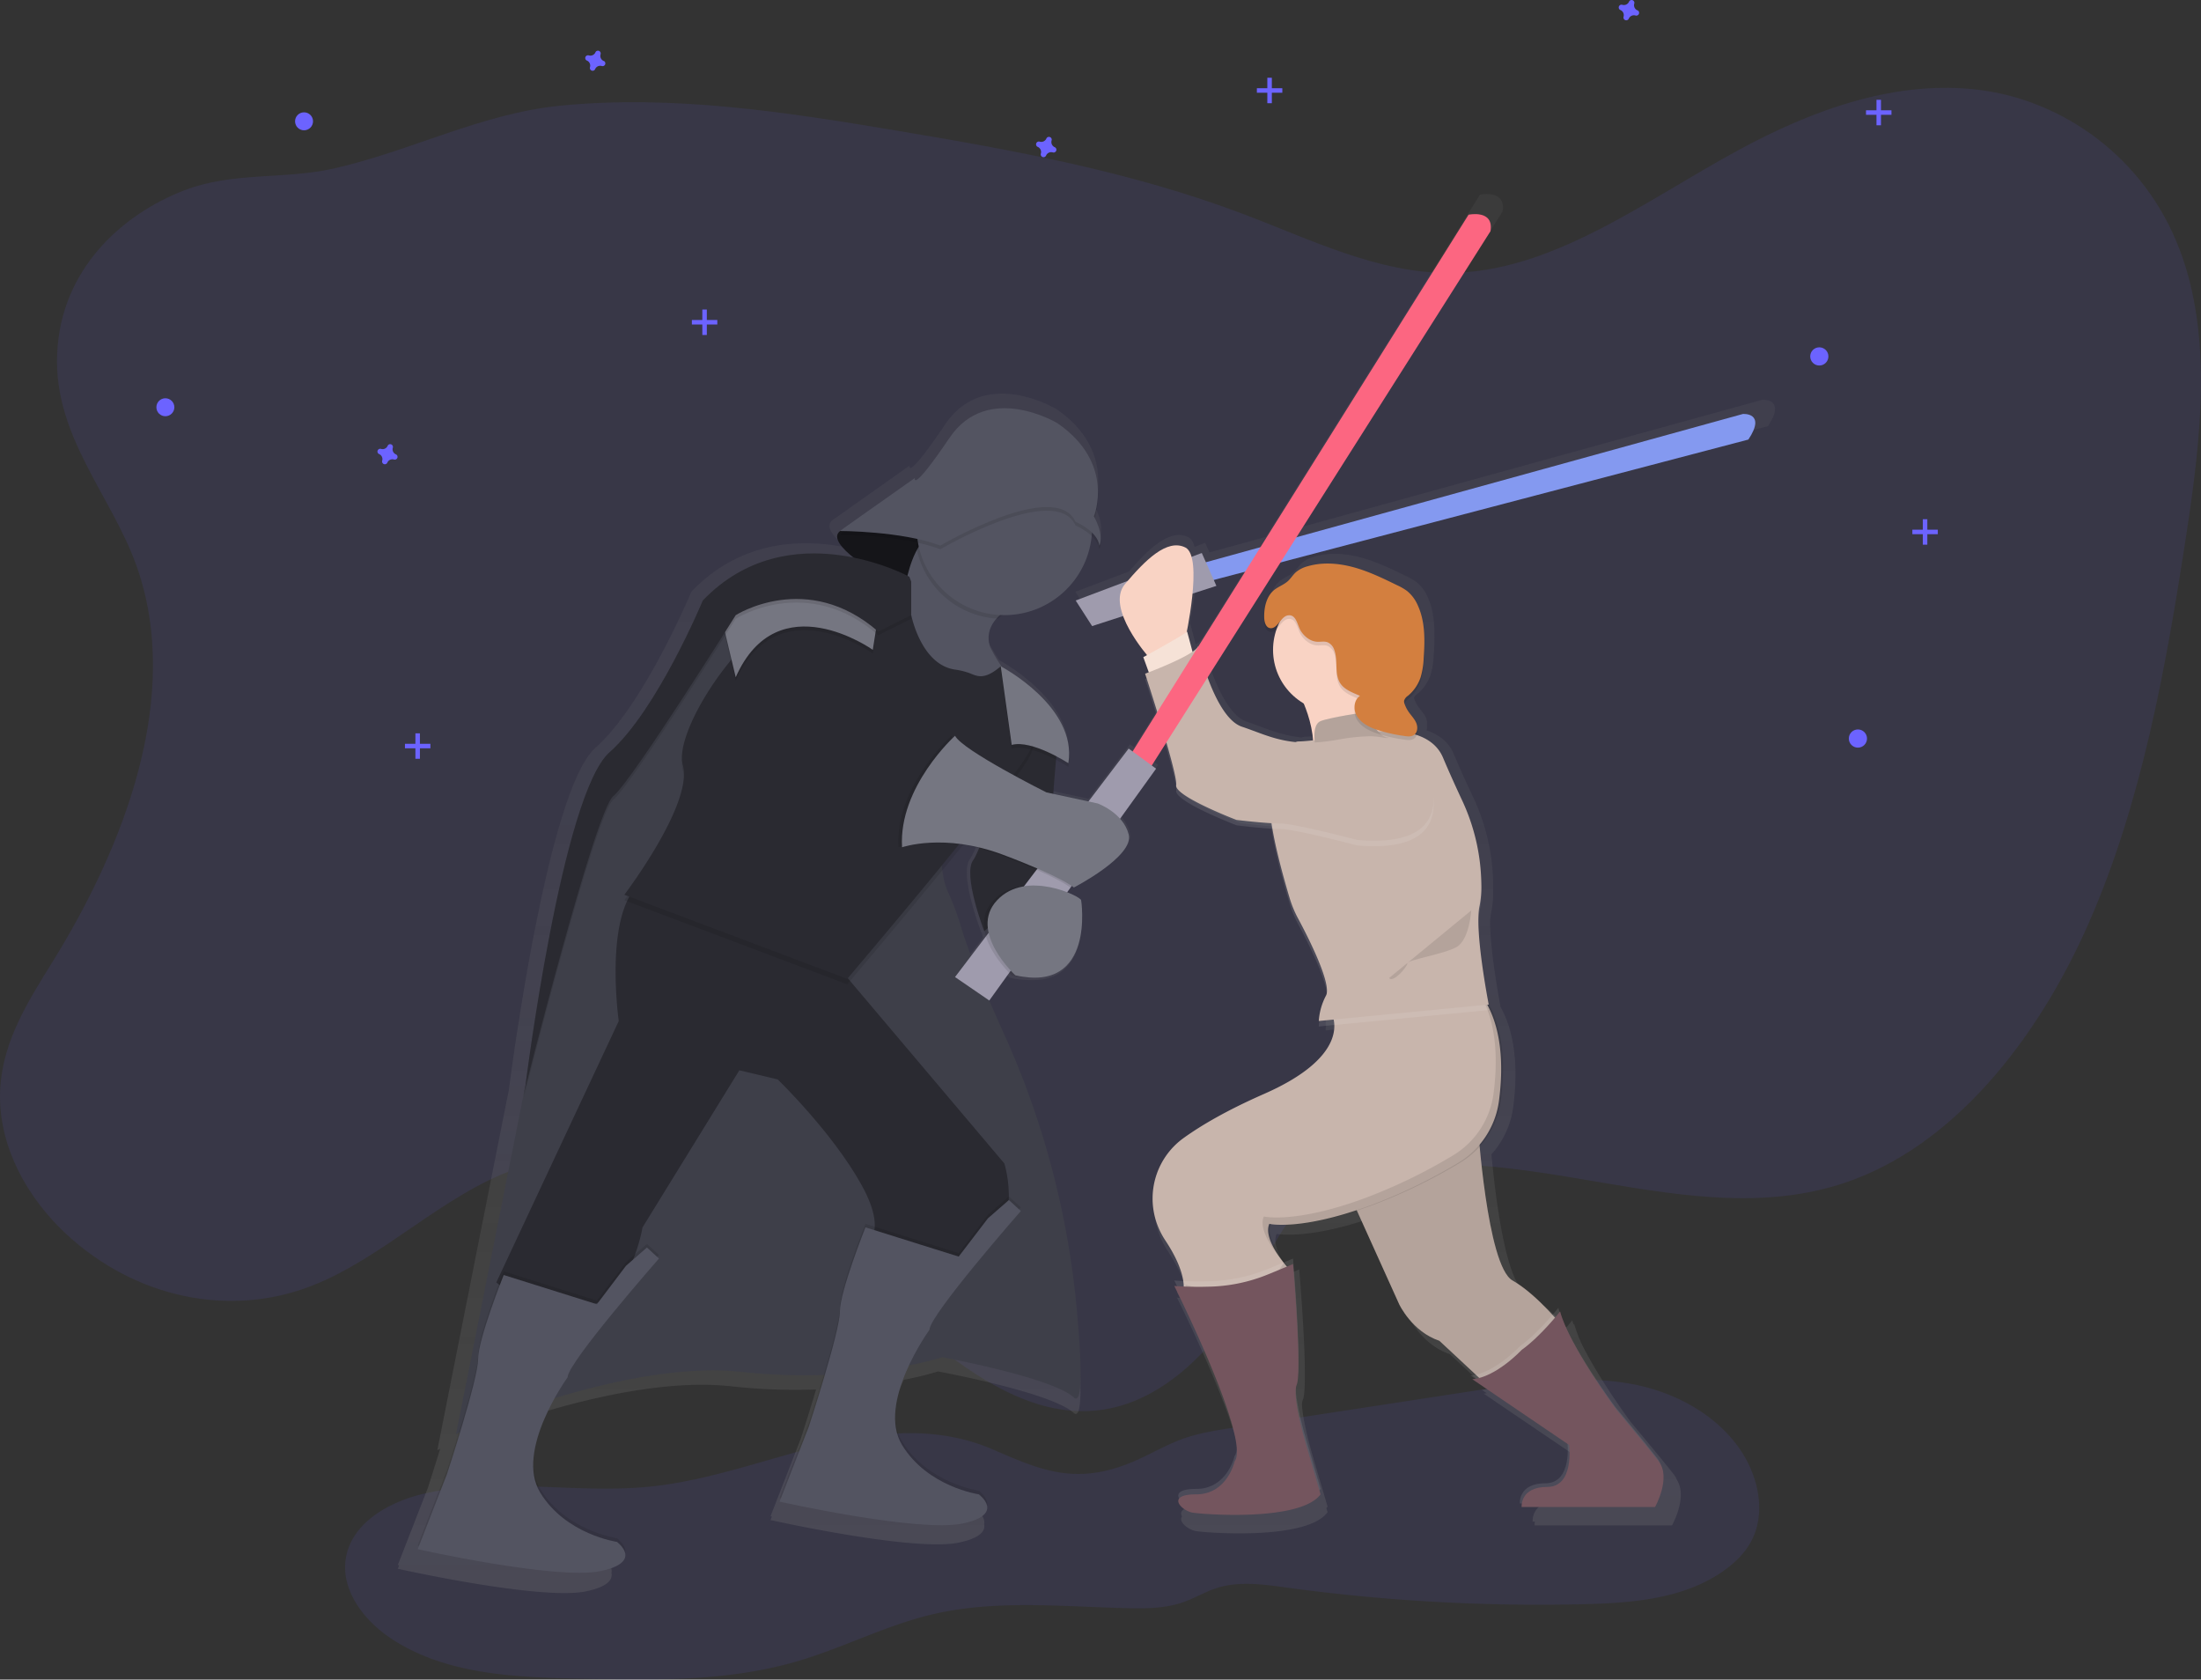 <svg id="633f7c5b-e379-4b23-970c-6705226cb474" data-name="Layer 1" xmlns="http://www.w3.org/2000/svg" xmlns:xlink="http://www.w3.org/1999/xlink" width="997.26" height="760.93" viewBox="0 0 997.26 760.93"><rect x="0" y="0" width="997.26" height="760.93" fill="#333333" stroke="none"/><defs><linearGradient id="13dec2af-c8da-4608-a434-604f1b998f6c" x1="593.63" y1="791.22" x2="593.63" y2="157.44" gradientUnits="userSpaceOnUse"><stop offset="0" stop-color="gray" stop-opacity="0.25"/><stop offset="0.54" stop-color="gray" stop-opacity="0.12"/><stop offset="1" stop-color="gray" stop-opacity="0.1"/></linearGradient></defs><title>may_the_force</title><path d="M475.4,724C449,730.29,423.23,740.22,396.18,743c-34.3,3.53-69.58-4.6-103.14,3.35-15.63,3.7-32.28,13.17-34.95,29-2.42,14.4,7.95,28.07,20.06,36.22,24.71,16.63,56.31,17.84,86.09,18.5,33,.73,66.7,1.38,98.41-7.92,20.58-6,39.86-16.15,60.71-21.13,29-6.92,59.26-3.57,89-2.92,8.42.18,17,.12,25-2.65,5.19-1.81,9.94-4.72,15.17-6.41,10.25-3.32,21.36-1.69,32-.23a845.53,845.53,0,0,0,134.24,7.5c22.26-.53,45.84-2.39,63.92-15.37,5.19-3.72,9.84-8.38,12.65-14.12,4.22-8.63,3.83-19,.73-28.08-7.69-22.58-30.56-37.25-53.95-41.92s-47.55-1.06-71.13,2.54L660.48,716.3c-7.83,1.2-15.73,2.41-23.19,5.09-8.55,3.06-16.33,8-24.79,11.28-24.31,9.51-39.79,2.87-61-6.35C527,715.64,501.15,717.78,475.4,724Z" transform="translate(-101.37 -69.54)" fill="#6c63ff" opacity="0.1"/><path d="M163.14,325.65c21.22,59.35-5.85,127.71-37.72,179.25-10.67,17.25-22.44,35.35-23.9,57-1.78,26.48,12.69,50.83,29.88,66.74,31.34,29,74.14,38,111.43,23.34,32.23-12.64,59.33-41.2,91.83-52.71,54.39-19.27,112,12.68,158.55,52.49,32.94,28.17,68.23,62.42,108,56.4,28-4.23,51.68-28.54,67.78-57.16,7.77-13.82,14.53-29.3,25.86-38.62,6.73-5.54,14.64-8.49,22.54-10.58,72.19-19.11,148.8,27.52,220,3.54,48.11-16.2,86.48-63.3,110.33-117.5s35-115.44,44.26-176.1c6.59-43.11,12.06-89.62-3.09-129.28-16-42-53.12-67.39-90.41-72.15s-74.68,8.42-109,27c-42.92,23.24-85,55.77-131.83,55.88-31.9.07-62.32-15.08-92.83-26.64-51-19.32-104-28.92-156.87-37.78-50.59-8.49-101.69-16.37-152.58-11.36-36,3.55-67.82,20.59-102.76,28.47-22.78,5.14-45.67,1.32-68,10-27.53,10.66-55.84,35.38-57.36,74.28C125.76,267.13,151.88,294.16,163.14,325.65Z" transform="translate(-101.37 -69.54)" fill="#6c63ff" opacity="0.1"/><path d="M902.4,262.61c8.53-12.79-2.56-11.94-2.56-11.94L691.63,308.15,782.17,165.4c1.71-10.23-10.23-7.67-10.23-7.67L674.82,312.8l-25.45,7-1.93-4.35-4.79,1.81c-.6-2.13-1.52-3.68-2.88-4.36-8.15-4.07-17.85,5.09-26.88,15.58l-24.28,9.15,7.67,11.94,14.47-4.68c2.89,7.88,9,15.59,11.15,18.22l-1.74,1,2.56,7-1.7.65.74,2.28-.74.28s2.34,7.16,5.15,16.19l-11,17.55-1.83-1.34-18.75,24.67-16.42-3.52c.4-6.28.9-11.92,1.28-15.92,3.41,1.78,5.74,3.3,5.74,3.3a27.4,27.4,0,0,0,.33-5.2c.74-22.79-27.32-39.17-31.39-41.43a66.25,66.25,0,0,1-5.61-9.65c-1.49-5.2.13-9.46,3.16-12.9l.76.05c.64-.59,1.33-1.14,2-1.68l.86,0a40.93,40.93,0,0,0,40.73-36.94,10.75,10.75,0,0,1,3.61,6.25,7.65,7.65,0,0,0,.61-4.18c.16-2.09-.25-5.54-2.81-10.47a34.22,34.22,0,0,0,1.51-11c.24-8.92-2.77-22.11-18.92-33.22,0,0-32.4-19.61-50.31,6.82s-16.2,18.76-16.2,18.76l-34.49,24.4c-.17.11-.33.22-.47.33-3.69,2.87.7,7.89,6.24,12.35-19.9-4-47.62-3.48-70.19,20.05,0,0-21.32,51.16-43.49,70.78s-39.22,155.19-39.22,155.19l-1,4.81L299.53,726.48l1.26-.55c-3,9.77-5.53,17.61-5.53,17.61l-13.64,35,.61.14-.61,1.57s64.81,14.5,85.27,10.23c10.11-2.11,12.1-5.46,11.53-8.32.77-3.63-3.85-7-3.85-7s-23.88-3.41-35.81-23a23.67,23.67,0,0,1-3.23-11.79c.24-10.78,5.53-22.5,10-30.5,26.45-8,59.74-15.27,87.06-12.28a268.49,268.49,0,0,0,38.54,1.42c-3.53,11.9-7,22.46-7,22.46l-13.64,35,.61.14-.61,1.57s64.81,14.5,85.27,10.23c10.11-2.11,12.1-5.46,11.53-8.32.77-3.63-3.85-7-3.85-7s-23.88-3.41-35.81-23a23.67,23.67,0,0,1-3.23-11.79c.18-8,3.13-16.52,6.47-23.66a147.09,147.09,0,0,0,15.52-3.78s51.16,9.38,61.4,18.76c4.35,4,3.62-16.48,1.34-41.36A399.37,399.37,0,0,0,555.46,540.5c-2.44-5.42-4.86-10.9-7.16-16.26l9.31-12.93c.71.73,1.15,1.14,1.15,1.14a39.74,39.74,0,0,0,9.79,1.09c28.4.84,22.62-36.05,22.62-36.05,0-.54-2.58-2.2-6.53-3.74l1.72-2.39L587,471c.51.35.71.53.71.53s28.14-14.5,25.58-24.73a17.45,17.45,0,0,0-4-7.36l16.8-23.34-2-1.48,6.32-10c3,10.2,5.43,19.55,5.07,21.68-.85,5.12,28.14,16.2,28.14,16.2s9.26,1.16,16.34,1.56c1.67,11.45,6.07,27,8.47,35a50.5,50.5,0,0,0,3.83,9.29c4.09,7.64,12.51,24.17,13.46,32.4a3.82,3.82,0,0,1-.32,1.08C702,528.65,702,533.77,702,533.77l.28,0a17.51,17.51,0,0,0-.28,2.58l7.25-.7c.26,6.89-4,19.57-32.84,32.25-17.72,7.8-29.54,14.85-37.32,20.44a34.81,34.81,0,0,0-13.19,38.24,36.1,36.1,0,0,0,4.46,9.53c6,9,7.88,15.31,8.43,19-1.69-.06-3.13-.15-4.16-.28,0,0,.49,1,1.32,2.69-.49,0-.94-.08-1.32-.13,0,0,27.92,55.84,29.17,76a6.45,6.45,0,0,1-1,3.35s-3.41,15.35-17.91,15.35c-7.9,0-9.21,2.28-7.94,4.49-1.83,2.33,2.78,6,6.24,6.6,5.12.85,50.31,4.26,59.69-8.53l-.55-1.88c.19-.22.38-.45.55-.68l-6-20.47s-5.09-16.41-5.6-25.72a7.64,7.64,0,0,1,.48-2.42c.64-1.5.85-5.81.81-11.41.13-16.16-2.52-47.43-2.52-47.43l-3.82,1.58c-3.52-4.53-8.64-12.42-6.46-17.64a37.2,37.2,0,0,0,5.6.31c6.1,0,17.36-1,34.43-6.57l19.71,43.64s6,12.79,18.76,17.05l17,15.81a17.58,17.58,0,0,1-2.49.39l2.25,1.53c-.47.08-.93.14-1.4.18L818.1,731.1c.31,4.26.52,18.41-10.35,18.41-12.79,0-11.94,9.38-11.94,9.38h1a7.56,7.56,0,0,0-.1,1.71h62.25s7.15-12.72,2.27-20.5a10,10,0,0,0-1.42-2.52c-6-7.67-19.61-23.88-19.61-23.88s-13.32-17.94-21.3-33.55a61,61,0,0,1-4.28-10.79l-.25.31c-.23-.69-.44-1.37-.61-2,0,0-1,1.29-2.68,3.25-4.59-5.05-11.62-12-18.64-16-8.89-5.08-13.53-43.27-15.31-62.43A39.58,39.58,0,0,0,787,571.08c1.78-13.46,2-31.52-5.72-45.34-.55-2.9-4.49-23.94-4.75-37.5a28.77,28.77,0,0,1,.56-5.64,46.17,46.17,0,0,0,.81-10.27c0-.13,0-.25,0-.38,0-.72,0-1.44,0-2.18a94.93,94.93,0,0,0-9.13-39.26C766,424.74,762.87,417.78,760,411c-2.41-5.71-7.15-8.88-12.28-10.58a5.19,5.19,0,0,0,.19-2.47,5.92,5.92,0,0,0-.43-3.2c-.82-1.9-2.34-3.39-3.51-5.09a15.92,15.92,0,0,1-1.84-3.56c-.05-.14-.1-.28-.14-.42a5.36,5.36,0,0,1,1.68-1.85,19.06,19.06,0,0,0,5.88-8.56,35.66,35.66,0,0,0,1.43-8.85c.21-2.92.36-5.89.32-8.83.07-6.09-.55-12.16-3.08-17.65a17.74,17.74,0,0,0-5-6.67,26.09,26.09,0,0,0-4.71-2.72c-6.54-3.19-13.12-6.39-20.13-8.33s-14.55-2.54-21.53-.49a13.93,13.93,0,0,0-5.62,2.88c-1.33,1.22-2.26,2.82-3.6,4-1.88,1.71-4.41,2.54-6.38,4.14-3.69,3-4.81,8.2-4.68,13,0,0,0,.07,0,.11,0,.54,0,1.07,0,1.6.06,2.05.78,4.62,2.82,4.87a3.54,3.54,0,0,0,2.94-1.29A29,29,0,0,0,695,385.65a56.79,56.79,0,0,1,4.36,17.16c-2.88.3-5.27.49-6.72.49a3.18,3.18,0,0,0-1.39.35c-10-1-16.81-4.42-25-7.17-7-2.34-12.51-13.44-16-23l34-53.59ZM539.81,503.45c-2-5.27-3.67-10-4.83-14a122.77,122.77,0,0,0-6-16,34.47,34.47,0,0,1-2.57-9.94c3.26-4,6.51-8,9.67-11.88,2.39.4,4.89.93,7.49,1.6a28.69,28.69,0,0,1-2.71,5.48C535.74,465.55,546,492,546,492l.16-.17a23.1,23.1,0,0,0,.62,2.51Zm146,142.95-.16.07c-.64-.82-1.35-1.76-2.06-2.78,1.31,1.62,2.26,2.64,2.26,2.64Zm-40-287.24,0-.2a7.23,7.23,0,0,1-2.62,2.56l-2.5-9.38-.19.16c.77-3.92,2-10.86,2.67-17.87l11.16-3.61-1.21-2.73,14.59-3.83Z" transform="translate(-101.37 -69.54)" fill="url(#13dec2af-c8da-4608-a434-604f1b998f6c)"/><path d="M645.06,325l246-67.91s10.77-.83,2.48,11.59l-246,64.59Z" transform="translate(-101.37 -69.54)" fill="#8499f0"/><polygon points="487.38 272.05 494.83 283.64 551.14 265.43 544.52 250.52 487.38 272.05" fill="#9f9bad"/><path d="M621.87,367.26S602,344.9,611.11,334.13s19-20.7,27.33-16.56,0,41.41,0,41.41Z" transform="translate(-101.37 -69.54)" fill="#f9d3c4"/><path d="M622.7,376.37l-3.31-9.11s18.22-9.94,19.87-11.59l3.31,12.42Z" transform="translate(-101.37 -69.54)" fill="#f6e2d7"/><path d="M580.47,407.84s-5.8,50.52,0,63.76c0,0-28.16,14.08-33.12,19.87,0,0-9.94-25.67-5-32.3s19.87-59.62,19.87-59.62Z" transform="translate(-101.37 -69.54)" fill="#2a2a31"/><path d="M687.3,378.85s12.42,19,8.28,36.44,40.58-9.94,40.58-9.94-13.25-19.87-11.59-38.09Z" transform="translate(-101.37 -69.54)" fill="#f9d3c4"/><path d="M712.14,609.07l23.19,51.34s5.8,12.42,18.22,16.56l24,22.36,32.3-28.16s-11.59-14.91-23.19-21.53-15.73-71.22-15.73-71.22Z" transform="translate(-101.37 -69.54)" fill="#c8b5ac"/><path d="M712.14,609.07l23.19,51.34s5.8,12.42,18.22,16.56l24,22.36,32.3-28.16s-11.59-14.91-23.19-21.53-15.73-71.22-15.73-71.22Z" transform="translate(-101.37 -69.54)" opacity="0.1"/><path d="M704.69,528.74S715.45,547,674,565.18c-17.21,7.57-28.69,14.43-36.24,19.85A33.8,33.8,0,0,0,625,622.17a35.06,35.06,0,0,0,4.33,9.26c9.94,14.91,8.28,22.36,8.28,22.36s36.44,13.25,48-9.11c0,0-12.42-13.25-9.11-20.7,0,0,14.08,3.31,45.55-8.28a240.39,240.39,0,0,0,40.12-19.43,38.55,38.55,0,0,0,18.37-28c1.9-14.35,2-34.08-8-47.83Z" transform="translate(-101.37 -69.54)" fill="#c8b5ac"/><path d="M773.42,520.46l-1.1.13c7.71,13.46,7.5,31.2,5.76,44.39a38.55,38.55,0,0,1-18.37,28,240.39,240.39,0,0,1-40.12,19.43C688.12,624,674,620.66,674,620.66c-3.31,7.45,9.11,20.7,9.11,20.7-9.44,18.2-35.33,12.81-44.64,10.17a9.13,9.13,0,0,1-.08,2.25s36.44,13.25,48-9.11c0,0-12.42-13.25-9.11-20.7,0,0,14.08,3.31,45.55-8.28A240.39,240.39,0,0,0,763,596.26a38.55,38.55,0,0,0,18.37-28C783.29,553.94,783.38,534.21,773.42,520.46Z" transform="translate(-101.37 -69.54)" opacity="0.1"/><path d="M587.92,702.65c-9.94-9.11-59.62-18.22-59.62-18.22s-38.09,12.42-91.09,6.62S308,719.21,308,719.21l30.54-153.5.93-4.67S356,429.37,377.58,410.32s42.23-68.73,42.23-68.73c38.92-40.58,93.58-10.77,93.58-10.77s.3.75.83,2.15c4.33,11.52,23.95,66.56,16.56,100.53-4.83,22.22-2.62,34,.07,40a119.22,119.22,0,0,1,5.82,15.5c3.49,11.94,11.6,31.16,19.9,49.59a387.85,387.85,0,0,1,32.66,123.89C591.43,686.64,592.14,706.51,587.92,702.65Z" transform="translate(-101.37 -69.54)" fill="#3e3f49"/><path d="M501,330.82s-26.5-14.91-19-20.7,46.37-8.28,46.37-8.28L542,333.72Z" transform="translate(-101.37 -69.54)" fill="#151519"/><path d="M575.5,338.27s-30.64,6.62-25.67,24c0,0,5,10.77,9.94,14.08s-31.47,7.45-31.47,7.45l-20.7-16.56,2.9-22.77s1.24-36,21.12-36S575.5,338.27,575.5,338.27Z" transform="translate(-101.37 -69.54)" fill="#535461"/><circle cx="604.97" cy="294.41" r="28.16" fill="#f9d3c4"/><path d="M723.73,403.7s24.84-4.14,31.47,11.59c2.78,6.61,5.86,13.36,8.49,19a92.19,92.19,0,0,1,8.86,38.13,44.84,44.84,0,0,1-.79,10c-2.48,10.77,4.14,44.72,4.14,44.72l-77,7.45a28.61,28.61,0,0,1,3.31-11.59c2.6-5.2-8-26.18-12.76-35a49,49,0,0,1-3.72-9c-3.67-12.21-12.14-42.46-7.54-47.07,0,0,5-24,11.59-24S723.73,403.7,723.73,403.7Z" transform="translate(-101.37 -69.54)" fill="#fff" opacity="0.1"/><path d="M723.73,401.21s24.84-4.14,31.47,11.59c2.78,6.61,5.86,13.36,8.49,19a92.19,92.19,0,0,1,8.86,38.13,44.84,44.84,0,0,1-.79,10c-2.48,10.77,4.14,44.72,4.14,44.72l-77,7.45a28.61,28.61,0,0,1,3.31-11.59c2.6-5.2-8-26.18-12.76-35a49,49,0,0,1-3.72-9c-3.67-12.21-12.14-42.46-7.54-47.07,0,0,5-24,11.59-24S723.73,401.21,723.73,401.21Z" transform="translate(-101.37 -69.54)" fill="#c8b5ac"/><path d="M697.23,407s-1.66-9.11,2.48-10.77,20.7-4.14,20.7-4.14,5,11.59,9.94,11.59S697.23,407,697.23,407Z" transform="translate(-101.37 -69.54)" fill="#c8b5ac"/><path d="M697.23,407s-1.66-9.11,2.48-10.77,20.7-4.14,20.7-4.14,5,11.59,9.94,11.59S697.23,407,697.23,407Z" transform="translate(-101.37 -69.54)" opacity="0.1"/><path d="M716.28,452.55s-28.16-7.45-34.78-7.45-19.87-1.66-19.87-1.66-28.16-10.77-27.33-15.73-14.08-50.52-14.08-50.52,22.36-8.28,24-12.42c0,0,7.45,32.3,19.87,36.44s21.53,9.94,43.89,5.8a87.24,87.24,0,0,1,13.19-1.45c15.57-.48,29.08,11.36,29.77,26.92C751.47,444.07,744.85,455,716.28,452.55Z" transform="translate(-101.37 -69.54)" fill="#fff" opacity="0.1"/><path d="M716.28,450.07s-28.16-7.45-34.78-7.45S661.62,441,661.62,441s-28.16-10.77-27.33-15.73-14.08-50.52-14.08-50.52,22.36-8.28,24-12.42c0,0,7.45,32.3,19.87,36.44s21.53,9.94,43.89,5.8a87.24,87.24,0,0,1,13.19-1.45c15.57-.48,29.08,11.36,29.77,26.92C751.47,441.58,744.85,452.55,716.28,450.07Z" transform="translate(-101.37 -69.54)" fill="#c8b5ac"/><path d="M690.78,357.07c1.64,2.58,4.31,4.69,7.36,4.87,1.6.1,3.27-.33,4.77.24a5.63,5.63,0,0,1,3,3.43c1.85,4.89-.13,10.93,2.8,15.25,2,2.93,5.63,4.14,8.86,5.59-2.74,1.83-3.13,6-1.55,8.87s4.6,4.71,7.66,5.93a66.82,66.82,0,0,0,13.68,3.33c1.6.27,3.4.5,4.73-.44,1.63-1.17,1.74-3.64.94-5.48s-2.27-3.29-3.41-4.94a15.46,15.46,0,0,1-1.79-3.46,3.29,3.29,0,0,1-.27-1.62,4.12,4.12,0,0,1,1.76-2.24,18.51,18.51,0,0,0,5.71-8.32,34.63,34.63,0,0,0,1.39-8.6c.58-8.14.74-16.65-2.67-24.06a17.23,17.23,0,0,0-4.84-6.48,25.34,25.34,0,0,0-4.58-2.64c-6.35-3.1-12.74-6.21-19.55-8.08s-14.13-2.46-20.91-.48a13.53,13.53,0,0,0-5.45,2.8c-1.29,1.19-2.2,2.74-3.5,3.92-1.83,1.66-4.28,2.47-6.2,4-3.58,2.92-4.67,8-4.54,12.59.05,2,.76,4.49,2.73,4.73,3.26.4,4.66-5.09,7.86-5.76C688.77,349.22,689.19,354.58,690.78,357.07Z" transform="translate(-101.37 -69.54)" opacity="0.1"/><path d="M690.78,355.41c1.64,2.58,4.31,4.69,7.36,4.87,1.6.1,3.27-.33,4.77.24a5.63,5.63,0,0,1,3,3.43c1.85,4.89-.13,10.93,2.8,15.25,2,2.93,5.63,4.14,8.86,5.59-2.74,1.83-3.13,6-1.55,8.87s4.6,4.71,7.66,5.93a66.82,66.82,0,0,0,13.68,3.33c1.6.27,3.4.5,4.73-.44,1.63-1.17,1.74-3.64.94-5.48s-2.27-3.29-3.41-4.94a15.46,15.46,0,0,1-1.79-3.46,3.29,3.29,0,0,1-.27-1.62,4.12,4.12,0,0,1,1.76-2.24,18.51,18.51,0,0,0,5.71-8.32,34.63,34.63,0,0,0,1.39-8.6c.58-8.14.74-16.65-2.67-24.06a17.23,17.23,0,0,0-4.84-6.48,25.34,25.34,0,0,0-4.58-2.64c-6.35-3.1-12.74-6.21-19.55-8.08s-14.13-2.46-20.91-.48a13.53,13.53,0,0,0-5.45,2.8c-1.29,1.19-2.2,2.74-3.5,3.92-1.83,1.66-4.28,2.47-6.2,4-3.58,2.92-4.67,8-4.54,12.59.05,2,.76,4.49,2.73,4.73,3.26.4,4.66-5.09,7.86-5.76C688.77,347.57,689.19,352.93,690.78,355.41Z" transform="translate(-101.37 -69.54)" fill="#d37f3f"/><path d="M790,679.46s-11.59,12.42-22.36,13.25l43.89,29.81s2.48,19-9.94,19S790,750.68,790,750.68h60.45s7.45-13.25,1.66-20.7-19-23.19-19-23.19-21.53-29-25.67-44.72C807.37,662.07,798.68,673.25,790,679.46Z" transform="translate(-101.37 -69.54)" fill="#fff" opacity="0.1"/><path d="M790.81,681.12s-11.59,12.42-22.36,13.25l43.89,29.81s2.48,19-9.94,19-11.59,9.11-11.59,9.11h60.45s7.45-13.25,1.66-20.7-19-23.19-19-23.19-21.53-29-25.67-44.72C808.2,663.72,799.51,674.9,790.81,681.12Z" transform="translate(-101.37 -69.54)" fill="#74555e"/><path d="M479.44,505.55l77,91.09s9.94,31.47-14.08,42.23l-9.94,11.59-40.58-15.73s13.25-4.14,0-28.16-38.09-48-38.09-48l-17.39-4.14-43.89,71.22s-5,31.47-24.84,35.61l-17.39,8.28-24-19,55.48-118.42s-8.28-58,14.91-65.42Z" transform="translate(-101.37 -69.54)" fill="#2a2a31"/><path d="M540.07,376.77c3.71,1.29,6.76,3.94,14.73-2.89,0,0,20.7,23.19,13.25,38.09s-82.81,103.51-82.81,103.51l-101-38.09s31.47-41.41,26.5-58.8,36.44-78.67,66.25-74.53,37.27,6.62,37.27,6.62,4.34,22.41,19.77,24.68A33.17,33.17,0,0,1,540.07,376.77Z" transform="translate(-101.37 -69.54)" opacity="0.1"/><path d="M540.07,374.29c3.71,1.29,6.76,3.94,14.73-2.89,0,0,20.7,23.19,13.25,38.09S485.24,513,485.24,513l-101-38.09s31.47-41.41,26.5-58.8,36.44-78.67,66.25-74.53,37.27,6.62,37.27,6.62,4.34,22.41,19.77,24.68A33.17,33.17,0,0,1,540.07,374.29Z" transform="translate(-101.37 -69.54)" fill="#2a2a31"/><path d="M435.55,358.15s6.62,75.36,78.67,84.47l26.5-32.3s-41.41-20.7-41.41-26.5c0,0-15.73-12.42-10.77-33.12Z" transform="translate(-101.37 -69.54)" fill="#2a2a31"/><path d="M554.8,373.06s34.78,18.22,30.64,43.89c0,0-16.56-10.77-25.67-8.28Z" transform="translate(-101.37 -69.54)" opacity="0.1"/><path d="M554.8,371.4s34.78,18.22,30.64,43.89c0,0-16.56-10.77-25.67-8.28Z" transform="translate(-101.37 -69.54)" fill="#757681"/><path d="M563.91,616.52s-41.41,47.2-41.41,53.83c0,0-24,33.12-12.42,52.17s34.78,22.36,34.78,22.36,12.42,9.11-7.45,13.25-82.81-9.94-82.81-9.94l13.25-34s14.08-43.06,14.08-52.17S493.52,624,493.52,624l42.23,13.25L549,619.83l9.49-8.28Z" transform="translate(-101.37 -69.54)" opacity="0.1"/><path d="M563.91,618.18S522.5,665.38,522.5,672c0,0-24,33.12-12.42,52.17s34.78,22.36,34.78,22.36,12.42,9.11-7.45,13.25-82.81-9.94-82.81-9.94l13.25-34s14.08-43.06,14.08-52.17,11.59-38.09,11.59-38.09l42.23,13.25L549,621.49l9.49-8.28Z" transform="translate(-101.37 -69.54)" fill="#535461"/><path d="M399.94,638.05s-41.41,47.2-41.41,53.83c0,0-24,33.12-12.42,52.17s34.78,22.36,34.78,22.36,12.42,9.11-7.45,13.25-82.81-9.94-82.81-9.94l13.25-34S318,692.71,318,683.6s11.59-38.09,11.59-38.09l42.23,13.25L385,641.37l9.49-8.28Z" transform="translate(-101.37 -69.54)" opacity="0.1"/><path d="M399.94,639.71s-41.41,47.2-41.41,53.83c0,0-24,33.12-12.42,52.17s34.78,22.36,34.78,22.36,12.42,9.11-7.45,13.25-82.81-9.94-82.81-9.94l13.25-34S318,694.37,318,685.26s11.59-38.09,11.59-38.09l42.23,13.25L385,643l9.49-8.28Z" transform="translate(-101.37 -69.54)" fill="#535461"/><path d="M612.77,412.81l154-246s11.59-2.48,9.94,7.45L620.22,421.09Z" transform="translate(-101.37 -69.54)" fill="#fc6681"/><path d="M499.31,349.87l-2.48,15.73S453.77,335,434.72,378l-8.28-34.78S483.58,325,499.31,349.87Z" transform="translate(-101.37 -69.54)" opacity="0.1"/><path d="M499.31,348.21l-2.48,15.73s-43.06-30.64-62.11,12.42l-8.28-34.78S483.58,323.37,499.31,348.21Z" transform="translate(-101.37 -69.54)" fill="#757681"/><path d="M514.22,334.63v15.24l-14.91,7.45c-32.3-28.16-64.59-7.45-64.59-7.45s-47.2,75.36-55.48,82-40.68,135.51-40.68,135.51l.93-4.67S356,431,377.58,412s42.23-68.73,42.23-68.73c38.92-40.58,93.58-10.77,93.58-10.77S513.69,333.23,514.22,334.63Z" transform="translate(-101.37 -69.54)" opacity="0.1"/><path d="M514.22,333v15.24l-14.91,7.45c-32.3-28.16-64.59-7.45-64.59-7.45s-47.2,75.36-55.48,82-40.68,135.51-40.68,135.51l.93-4.67S356,429.37,377.58,410.32s42.23-68.73,42.23-68.73c38.92-40.58,93.58-10.77,93.58-10.77S513.69,331.58,514.22,333Z" transform="translate(-101.37 -69.54)" fill="#2a2a31"/><path d="M530.78,310.12c-5.4,0-10.25,2.45-14.45,6a39.76,39.76,0,0,0,37.31,33.69c7.64-7,21-9.89,21-9.89S550.66,310.12,530.78,310.12Z" transform="translate(-101.37 -69.54)" opacity="0.1"/><circle cx="455.08" cy="238.93" r="39.75" fill="#535461"/><path d="M580.47,262.92s-31.47-19-48.86,6.62-15.73,18.22-15.73,18.22l-34,24s28.16,0,45.55,6.62c0,0,52.17-30.64,61.28-10.77,0,0,9.94,4.14,10.77,10.77,0,0,2.48-4.14-2.48-13.25C597,305.15,607,281.13,580.47,262.92Z" transform="translate(-101.37 -69.54)" opacity="0.1"/><path d="M580.47,261.26s-31.47-19-48.86,6.62-15.73,18.22-15.73,18.22l-34,24s28.16,0,45.55,6.62c0,0,52.17-30.64,61.28-10.77,0,0,9.94,4.14,10.77,10.77,0,0,2.48-4.14-2.48-13.25C597,303.49,607,279.48,580.47,261.26Z" transform="translate(-101.37 -69.54)" fill="#535461"/><polygon points="511.39 339.13 432.72 442.64 448.24 453.27 523.82 348.24 511.39 339.13" fill="#9f9bad"/><path d="M532.44,402.87s-25.67,23.19-24,50.52c0,0,19-6.62,45.55,3.31s32.3,14.91,32.3,14.91,27.33-14.08,24.84-24S597,433.51,597,433.51l-23.19-5S535.75,409.49,532.44,402.87Z" transform="translate(-101.37 -69.54)" opacity="0.1"/><path d="M534.09,402.87s-25.67,23.19-24,50.52c0,0,19-6.62,45.55,3.31s32.3,14.91,32.3,14.91,27.33-14.08,24.84-24-14.08-14.08-14.08-14.08l-23.19-5S537.41,409.49,534.09,402.87Z" transform="translate(-101.37 -69.54)" fill="#757681"/><path d="M589.58,477.4s6.62,42.23-29.81,34c0,0-21.53-19.87-8.28-34S589.58,475.74,589.58,477.4Z" transform="translate(-101.37 -69.54)" opacity="0.1"/><path d="M591.23,477.4s6.62,42.23-29.81,34c0,0-21.53-19.87-8.28-34S591.23,475.74,591.23,477.4Z" transform="translate(-101.37 -69.54)" fill="#757681"/><path d="M768,482s-.83,13.25-6.62,16.56-22.36,5.8-22.36,7.45-6.62,9.11-8.28,6.62" transform="translate(-101.37 -69.54)" opacity="0.1"/><path d="M648.43,650a146.48,146.48,0,0,1-15-.34s34.78,69.56,27.33,79.5c0,0-3.31,14.91-17.39,14.91s-6.62,7.45-1.66,8.28,48.86,4.14,58-8.28l-5.8-19.87s-7.45-24-5-29.81-1.66-54.66-1.66-54.66l-11.11,4.6A74.75,74.75,0,0,1,648.43,650Z" transform="translate(-101.37 -69.54)" fill="#fff" opacity="0.1"/><path d="M648.43,652.47a146.48,146.48,0,0,1-15-.34s34.78,69.56,27.33,79.5c0,0-3.31,14.91-17.39,14.91s-6.62,7.45-1.66,8.28,48.86,4.14,58-8.28l-5.8-19.87s-7.45-24-5-29.81-1.66-54.66-1.66-54.66l-11.11,4.6A74.75,74.75,0,0,1,648.43,652.47Z" transform="translate(-101.37 -69.54)" fill="#74555e"/><path d="M843.26,74.22a2.53,2.53,0,0,1-1.41-3.05,1.21,1.21,0,0,0,.05-.28h0a1.27,1.27,0,0,0-2.28-.84h0a1.21,1.21,0,0,0-.14.25,2.53,2.53,0,0,1-3.05,1.41,1.21,1.21,0,0,0-.28-.05h0a1.27,1.27,0,0,0-.84,2.28h0a1.21,1.21,0,0,0,.25.14A2.53,2.53,0,0,1,837,77.11a1.21,1.21,0,0,0-.05.28h0a1.27,1.27,0,0,0,2.28.84h0a1.21,1.21,0,0,0,.14-.25,2.53,2.53,0,0,1,3.05-1.41,1.21,1.21,0,0,0,.28.05h0a1.27,1.27,0,0,0,.84-2.28h0A1.21,1.21,0,0,0,843.26,74.22Z" transform="translate(-101.37 -69.54)" fill="#6c63ff"/><path d="M579.26,136.22a2.53,2.53,0,0,1-1.41-3.05,1.21,1.21,0,0,0,.05-.28h0a1.27,1.27,0,0,0-2.28-.84h0a1.21,1.21,0,0,0-.14.25,2.53,2.53,0,0,1-3.05,1.41,1.21,1.21,0,0,0-.28-.05h0a1.27,1.27,0,0,0-.84,2.28h0a1.21,1.21,0,0,0,.25.14,2.53,2.53,0,0,1,1.41,3.05,1.21,1.21,0,0,0-.05.28h0a1.27,1.27,0,0,0,2.28.84h0a1.21,1.21,0,0,0,.14-.25,2.53,2.53,0,0,1,3.05-1.41,1.21,1.21,0,0,0,.28.05h0a1.27,1.27,0,0,0,.84-2.28h0A1.21,1.21,0,0,0,579.26,136.22Z" transform="translate(-101.37 -69.54)" fill="#6c63ff"/><circle cx="824.32" cy="161.47" r="4.12" fill="#6c63ff"/><rect x="188.22" y="332.23" width="2.04" height="11.53" fill="#6c63ff"/><rect x="289.59" y="401.76" width="2.04" height="11.53" transform="translate(596.77 47.38) rotate(90)" fill="#6c63ff"/><rect x="850.22" y="45.23" width="2.04" height="11.53" fill="#6c63ff"/><rect x="951.59" y="114.76" width="2.04" height="11.53" transform="translate(971.77 -901.62) rotate(90)" fill="#6c63ff"/><rect x="318.22" y="140.23" width="2.04" height="11.53" fill="#6c63ff"/><rect x="419.59" y="209.76" width="2.04" height="11.53" transform="translate(534.77 -274.62) rotate(90)" fill="#6c63ff"/><rect x="574.22" y="35.23" width="2.04" height="11.53" fill="#6c63ff"/><rect x="675.59" y="104.76" width="2.04" height="11.53" transform="translate(685.77 -635.62) rotate(90)" fill="#6c63ff"/><rect x="871.22" y="235.23" width="2.04" height="11.53" fill="#6c63ff"/><rect x="972.59" y="304.76" width="2.04" height="11.53" transform="translate(1182.77 -732.62) rotate(90)" fill="#6c63ff"/><path d="M374.88,97.16a2.49,2.49,0,0,1-1.39-3,1.2,1.2,0,0,0,.05-.28h0A1.25,1.25,0,0,0,371.3,93h0a1.2,1.2,0,0,0-.14.25,2.49,2.49,0,0,1-3,1.39,1.2,1.2,0,0,0-.28-.05h0a1.25,1.25,0,0,0-.83,2.25h0a1.2,1.2,0,0,0,.25.14,2.49,2.49,0,0,1,1.39,3,1.2,1.2,0,0,0-.05.28h0a1.25,1.25,0,0,0,2.25.83h0a1.2,1.2,0,0,0,.14-.25,2.49,2.49,0,0,1,3-1.39,1.2,1.2,0,0,0,.28.05h0a1.25,1.25,0,0,0,.83-2.25h0A1.2,1.2,0,0,0,374.88,97.16Z" transform="translate(-101.37 -69.54)" fill="#6c63ff"/><path d="M280.74,275.38a2.49,2.49,0,0,1-1.39-3,1.2,1.2,0,0,0,.05-.28h0a1.25,1.25,0,0,0-2.25-.83h0a1.2,1.2,0,0,0-.14.25,2.49,2.49,0,0,1-3,1.39,1.2,1.2,0,0,0-.28-.05h0a1.25,1.25,0,0,0-.83,2.25h0a1.2,1.2,0,0,0,.25.14,2.49,2.49,0,0,1,1.39,3,1.2,1.2,0,0,0-.05.28h0a1.25,1.25,0,0,0,2.25.83h0a1.2,1.2,0,0,0,.14-.25,2.49,2.49,0,0,1,3-1.39,1.2,1.2,0,0,0,.28.05h0a1.25,1.25,0,0,0,.83-2.25h0A1.2,1.2,0,0,0,280.74,275.38Z" transform="translate(-101.37 -69.54)" fill="#6c63ff"/><circle cx="74.93" cy="184.5" r="4.07" fill="#6c63ff"/><circle cx="137.76" cy="54.96" r="4.07" fill="#6c63ff"/><circle cx="841.81" cy="334.59" r="4.12" fill="#6c63ff"/></svg>
